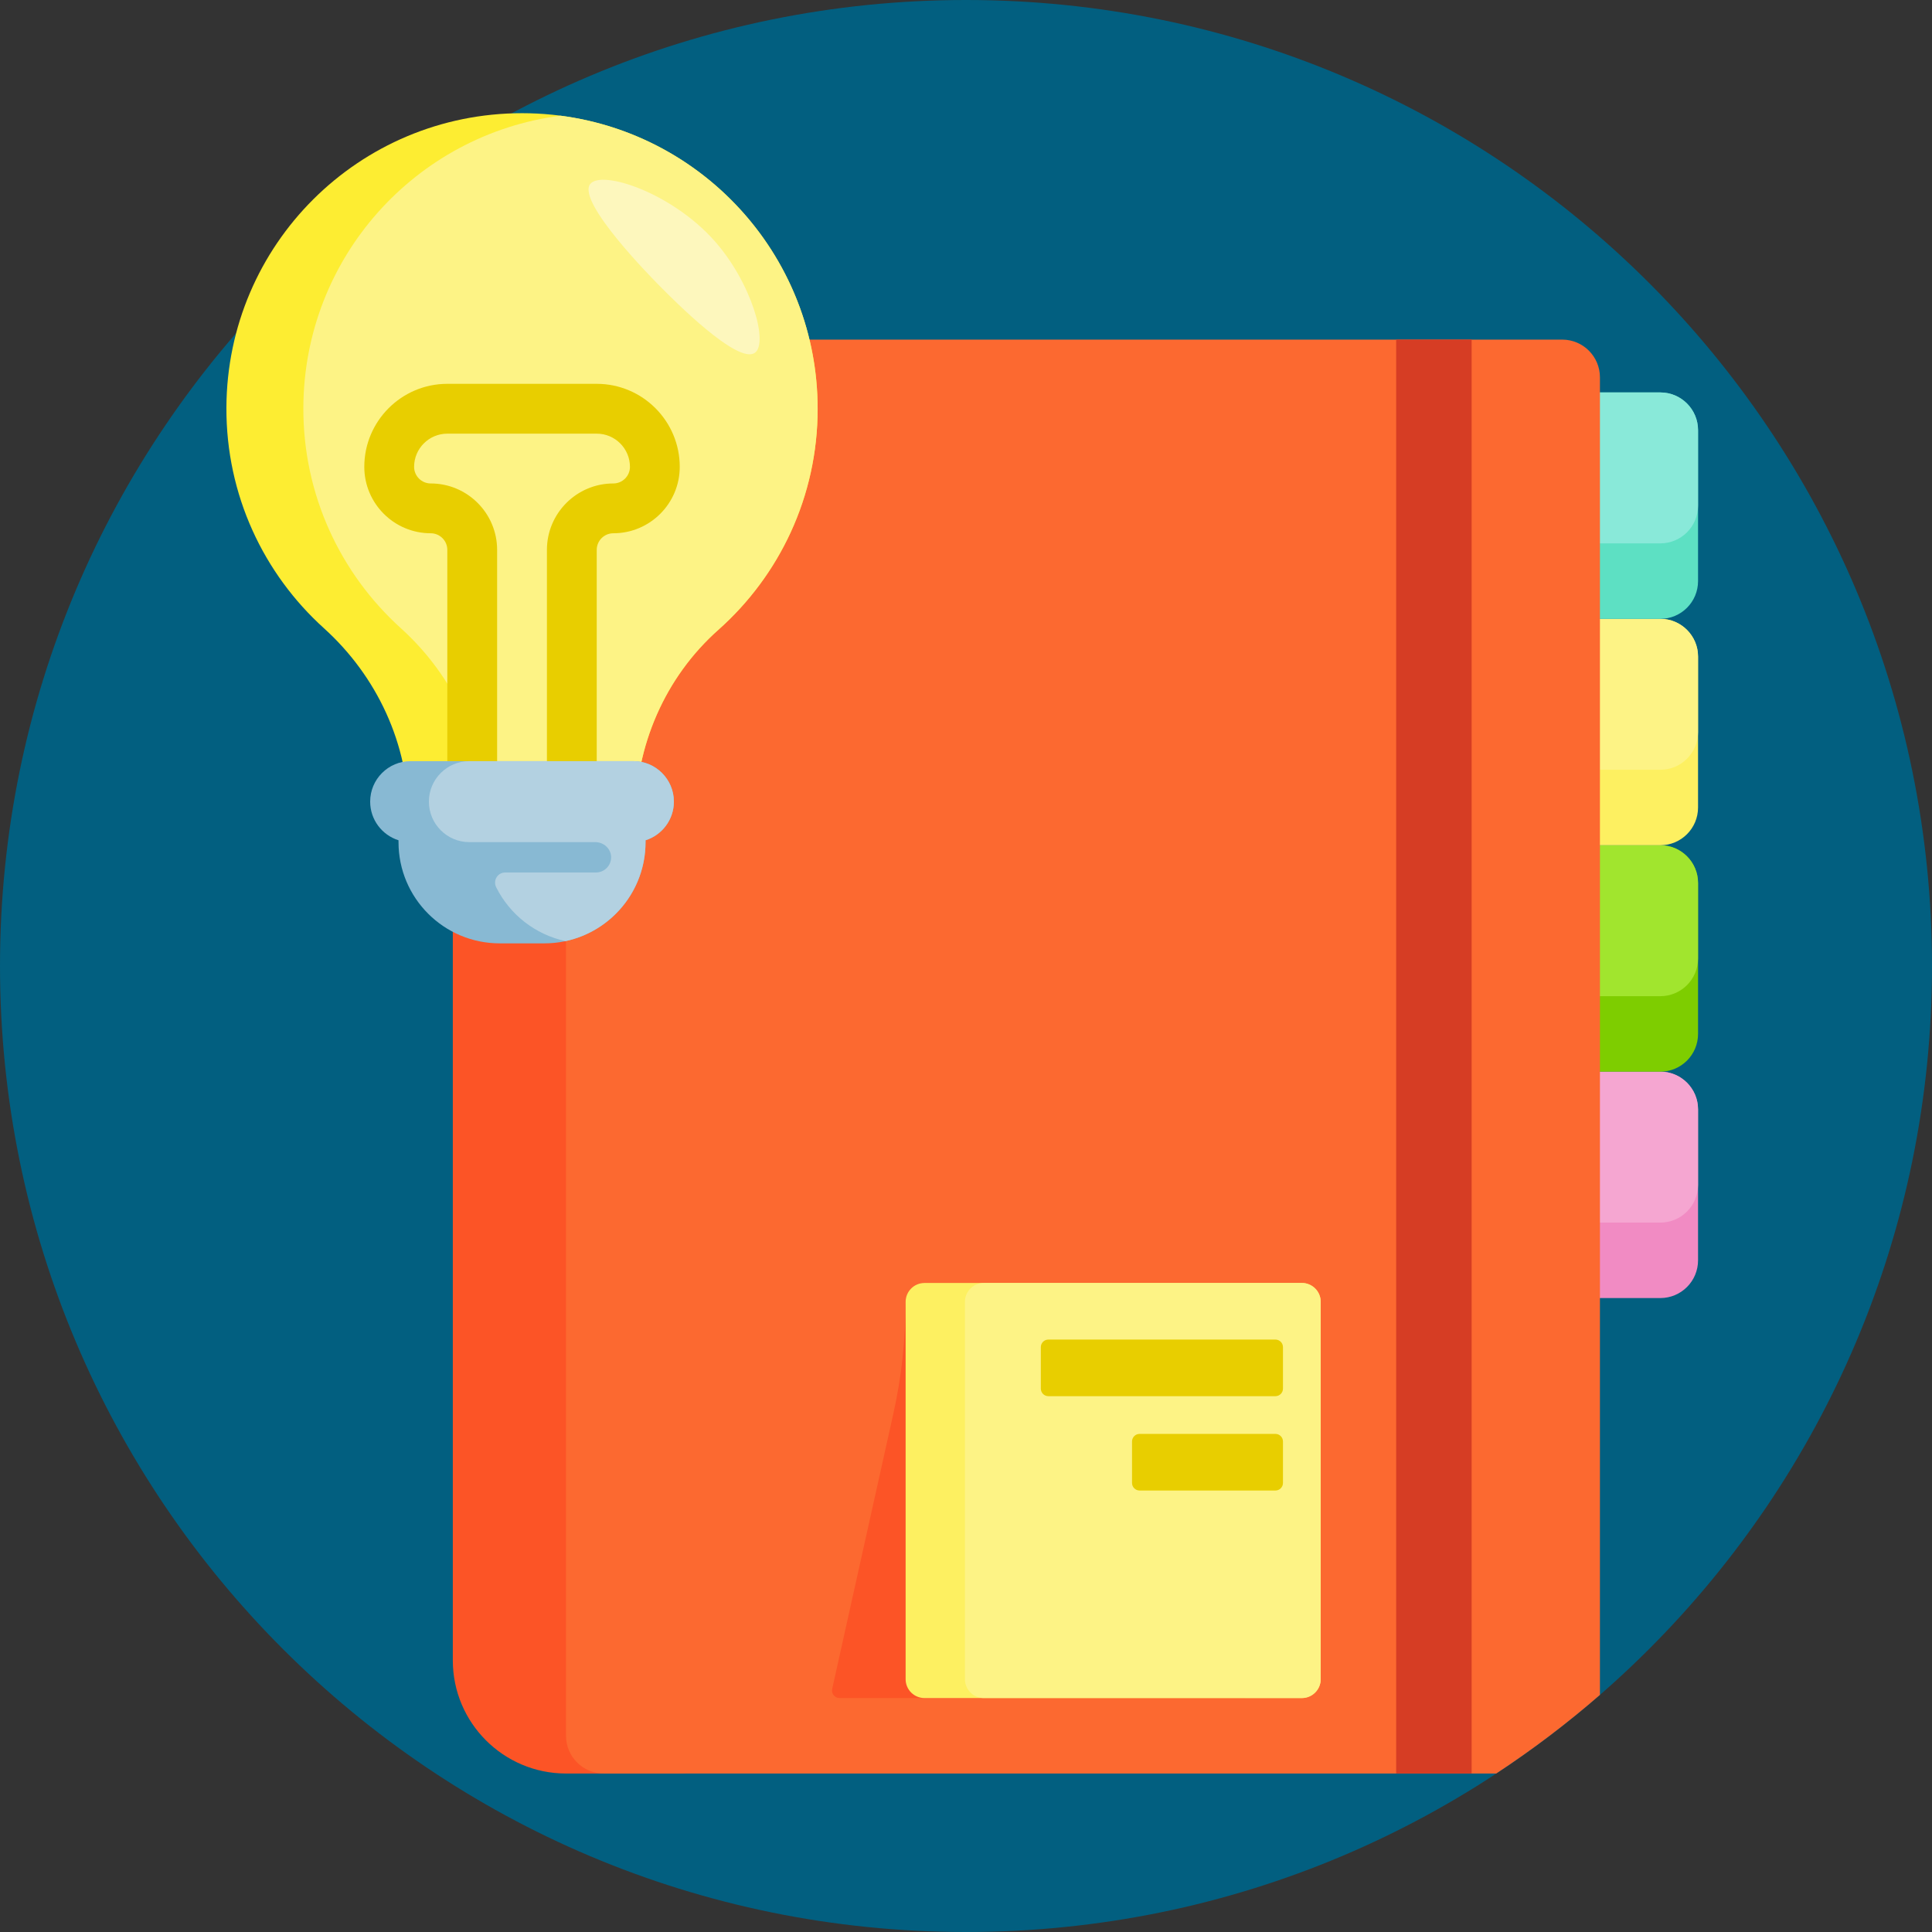 <svg height="512pt" viewBox="0 0 512 512" width="512pt" xmlns="http://www.w3.org/2000/svg"><rect x="0" y="0" width="512" height="512" fill="#333333" stroke="none"/><path d="m512 256c0 141.387-114.613 256-256 256s-256-114.613-256-256 114.613-256 256-256 256 114.613 256 256zm0 0" fill="#025f80"/><path d="m440 344h-30c-5.523 0-10-4.477-10-10v-40c0-5.523 4.477-10 10-10h30c5.523 0 10 4.477 10 10v40c0 5.523-4.477 10-10 10zm0 0" fill="#f18bc3"/><path d="m440 324h-30c-5.523 0-10-4.477-10-10v-20c0-5.523 4.477-10 10-10h30c5.523 0 10 4.477 10 10v20c0 5.523-4.477 10-10 10zm0 0" fill="#f5a6d1"/><path d="m440 284h-30c-5.523 0-10-4.477-10-10v-40c0-5.523 4.477-10 10-10h30c5.523 0 10 4.477 10 10v40c0 5.523-4.477 10-10 10zm0 0" fill="#7ecd00"/><path d="m440 264h-30c-5.523 0-10-4.477-10-10v-20c0-5.523 4.477-10 10-10h30c5.523 0 10 4.477 10 10v20c0 5.523-4.477 10-10 10zm0 0" fill="#a1e52e"/><path d="m440 224h-30c-5.523 0-10-4.477-10-10v-40c0-5.523 4.477-10 10-10h30c5.523 0 10 4.477 10 10v40c0 5.523-4.477 10-10 10zm0 0" fill="#fdf061"/><path d="m440 204h-30c-5.523 0-10-4.477-10-10v-20c0-5.523 4.477-10 10-10h30c5.523 0 10 4.477 10 10v20c0 5.523-4.477 10-10 10zm0 0" fill="#fdf385"/><path d="m440 164h-30c-5.523 0-10-4.477-10-10v-40c0-5.523 4.477-10 10-10h30c5.523 0 10 4.477 10 10v40c0 5.523-4.477 10-10 10zm0 0" fill="#5de0c3"/><path d="m440 144h-30c-5.523 0-10-4.477-10-10v-20c0-5.523 4.477-10 10-10h30c5.523 0 10 4.477 10 10v20c0 5.523-4.477 10-10 10zm0 0" fill="#89e9d9"/><path d="m180 470h-30c-16.57 0-30-13.43-30-30v-320c0-16.57 13.43-30 30-30h30c5.523 0 10 4.477 10 10v360c0 5.523-4.477 10-10 10zm0 0" fill="#fc5426"/><path d="m424 100v349.16c-8.664 7.543-17.852 14.5-27.48 20.84h-236.52c-5.523 0-10-4.477-10-10v-360c0-5.523 4.477-10 10-10h254c5.523 0 10 4.477 10 10zm0 0" fill="#fc6930"/><path d="m390 470h-20v-380h20zm0 0" fill="#d63d24"/><path d="m330 340v110h-107.508c-1.277 0-2.23-1.184-1.953-2.434l16.207-72.922c2.164-9.734 3.254-19.676 3.254-29.645 0-2.762 2.238-5 5-5zm0 0" fill="#fc5426"/><path d="m345 450h-100c-2.762 0-5-2.238-5-5v-100c0-2.762 2.238-5 5-5h100c2.762 0 5 2.238 5 5v100c0 2.762-2.238 5-5 5zm0 0" fill="#fdf061"/><path d="m345 450h-84.285c-2.762 0-5-2.238-5-5v-100c0-2.762 2.238-5 5-5h84.285c2.762 0 5 2.238 5 5v100c0 2.762-2.238 5-5 5zm0 0" fill="#fdf385"/><path d="m340 357v11c0 1.105-.895 2-2 2h-60.168c-1.105 0-2-.895-2-2v-11c0-1.105.895-2 2-2h60.168c1.105 0 2 .895 2 2zm-2 23h-36c-1.105 0-2 .895-2 2v11c0 1.105.895 2 2 2h36c1.105 0 2-.895 2-2v-11c0-1.105-.895-2-2-2zm0 0" fill="#e8ce00"/><path d="m190.363 166.914c-14.121 12.551-21.973 30.711-21.973 49.605v1.285h-60.098v-1.52c0-19.055-8.32-37.031-22.461-49.809-15.938-14.402-25.926-35.266-25.832-58.461.176-43.195 35.148-78.016 78.344-78.016 43.266 0 78.34 35.074 78.34 78.34 0 23.301-10.172 44.223-26.32 58.574zm0 0" fill="#fded32"/><path d="m168.391 216.52v1.285h-39.707v-1.52c0-19.055-8.32-37.031-22.461-49.809-15.938-14.402-25.926-35.266-25.832-58.461.16-39.734 29.77-72.383 68.137-77.355 38.453 4.992 68.156 37.867 68.156 77.684 0 23.297-10.172 44.223-26.32 58.57-14.121 12.551-21.973 30.711-21.973 49.605zm0 0" fill="#fdf385"/><path d="m156.406 48.781c2.91-3.824 21.441 2.141 32.91 15.023 9.824 11.039 14.398 27.082 10.734 29.691-4.516 3.211-21.492-13.945-25.043-17.527-2.137-2.16-22.211-22.445-18.602-27.188zm0 0" fill="#fdf7bd"/><path d="m158.141 101.719h-39.598c-12.133 0-22 9.871-22 22 0 9.707 7.895 17.602 17.598 17.602 2.426 0 4.402 1.973 4.402 4.398v57.203c0 9.703 7.895 17.598 17.598 17.598h4.402c9.703 0 17.598-7.895 17.598-17.598v-57.203c0-2.426 1.977-4.398 4.402-4.398 9.703 0 17.598-7.895 17.598-17.602 0-12.129-9.867-22-22-22zm4.402 26.402c-9.707 0-17.602 7.895-17.602 17.598v57.203c0 2.426-1.973 4.398-4.398 4.398h-4.402c-2.426 0-4.398-1.973-4.398-4.398v-57.203c0-9.703-7.895-17.598-17.602-17.598-2.426 0-4.398-1.977-4.398-4.402 0-4.852 3.949-8.797 8.801-8.797h39.598c4.852 0 8.801 3.945 8.801 8.797 0 2.426-1.973 4.402-4.398 4.402zm0 0" fill="#e8ce00"/><path d="m178.586 212.438c0 4.805-3.16 8.871-7.512 10.242v.492c0 14.816-12.012 26.828-26.832 26.828h-11.805c-14.816 0-26.828-12.012-26.828-26.828v-.492c-4.352-1.371-7.512-5.438-7.512-10.242 0-5.926 4.805-10.73 10.73-10.73h59.027c5.926 0 10.73 4.805 10.73 10.73zm0 0" fill="#88b9d3"/><path d="m178.586 212.438c0 4.805-3.16 8.871-7.512 10.242v.492c0 12.883-9.086 23.641-21.195 26.23-8.07-1.723-14.797-7.078-18.387-14.27-.895-1.797.379-3.914 2.387-3.914h24.047c2.266 0 4.094-1.867 4.023-4.148-.066-2.203-1.988-3.898-4.191-3.898h-33.367c-5.926 0-10.73-4.805-10.73-10.734 0-5.926 4.805-10.73 10.73-10.73h43.465c5.926 0 10.73 4.805 10.73 10.73zm0 0" fill="#b3d1e1"/></svg>